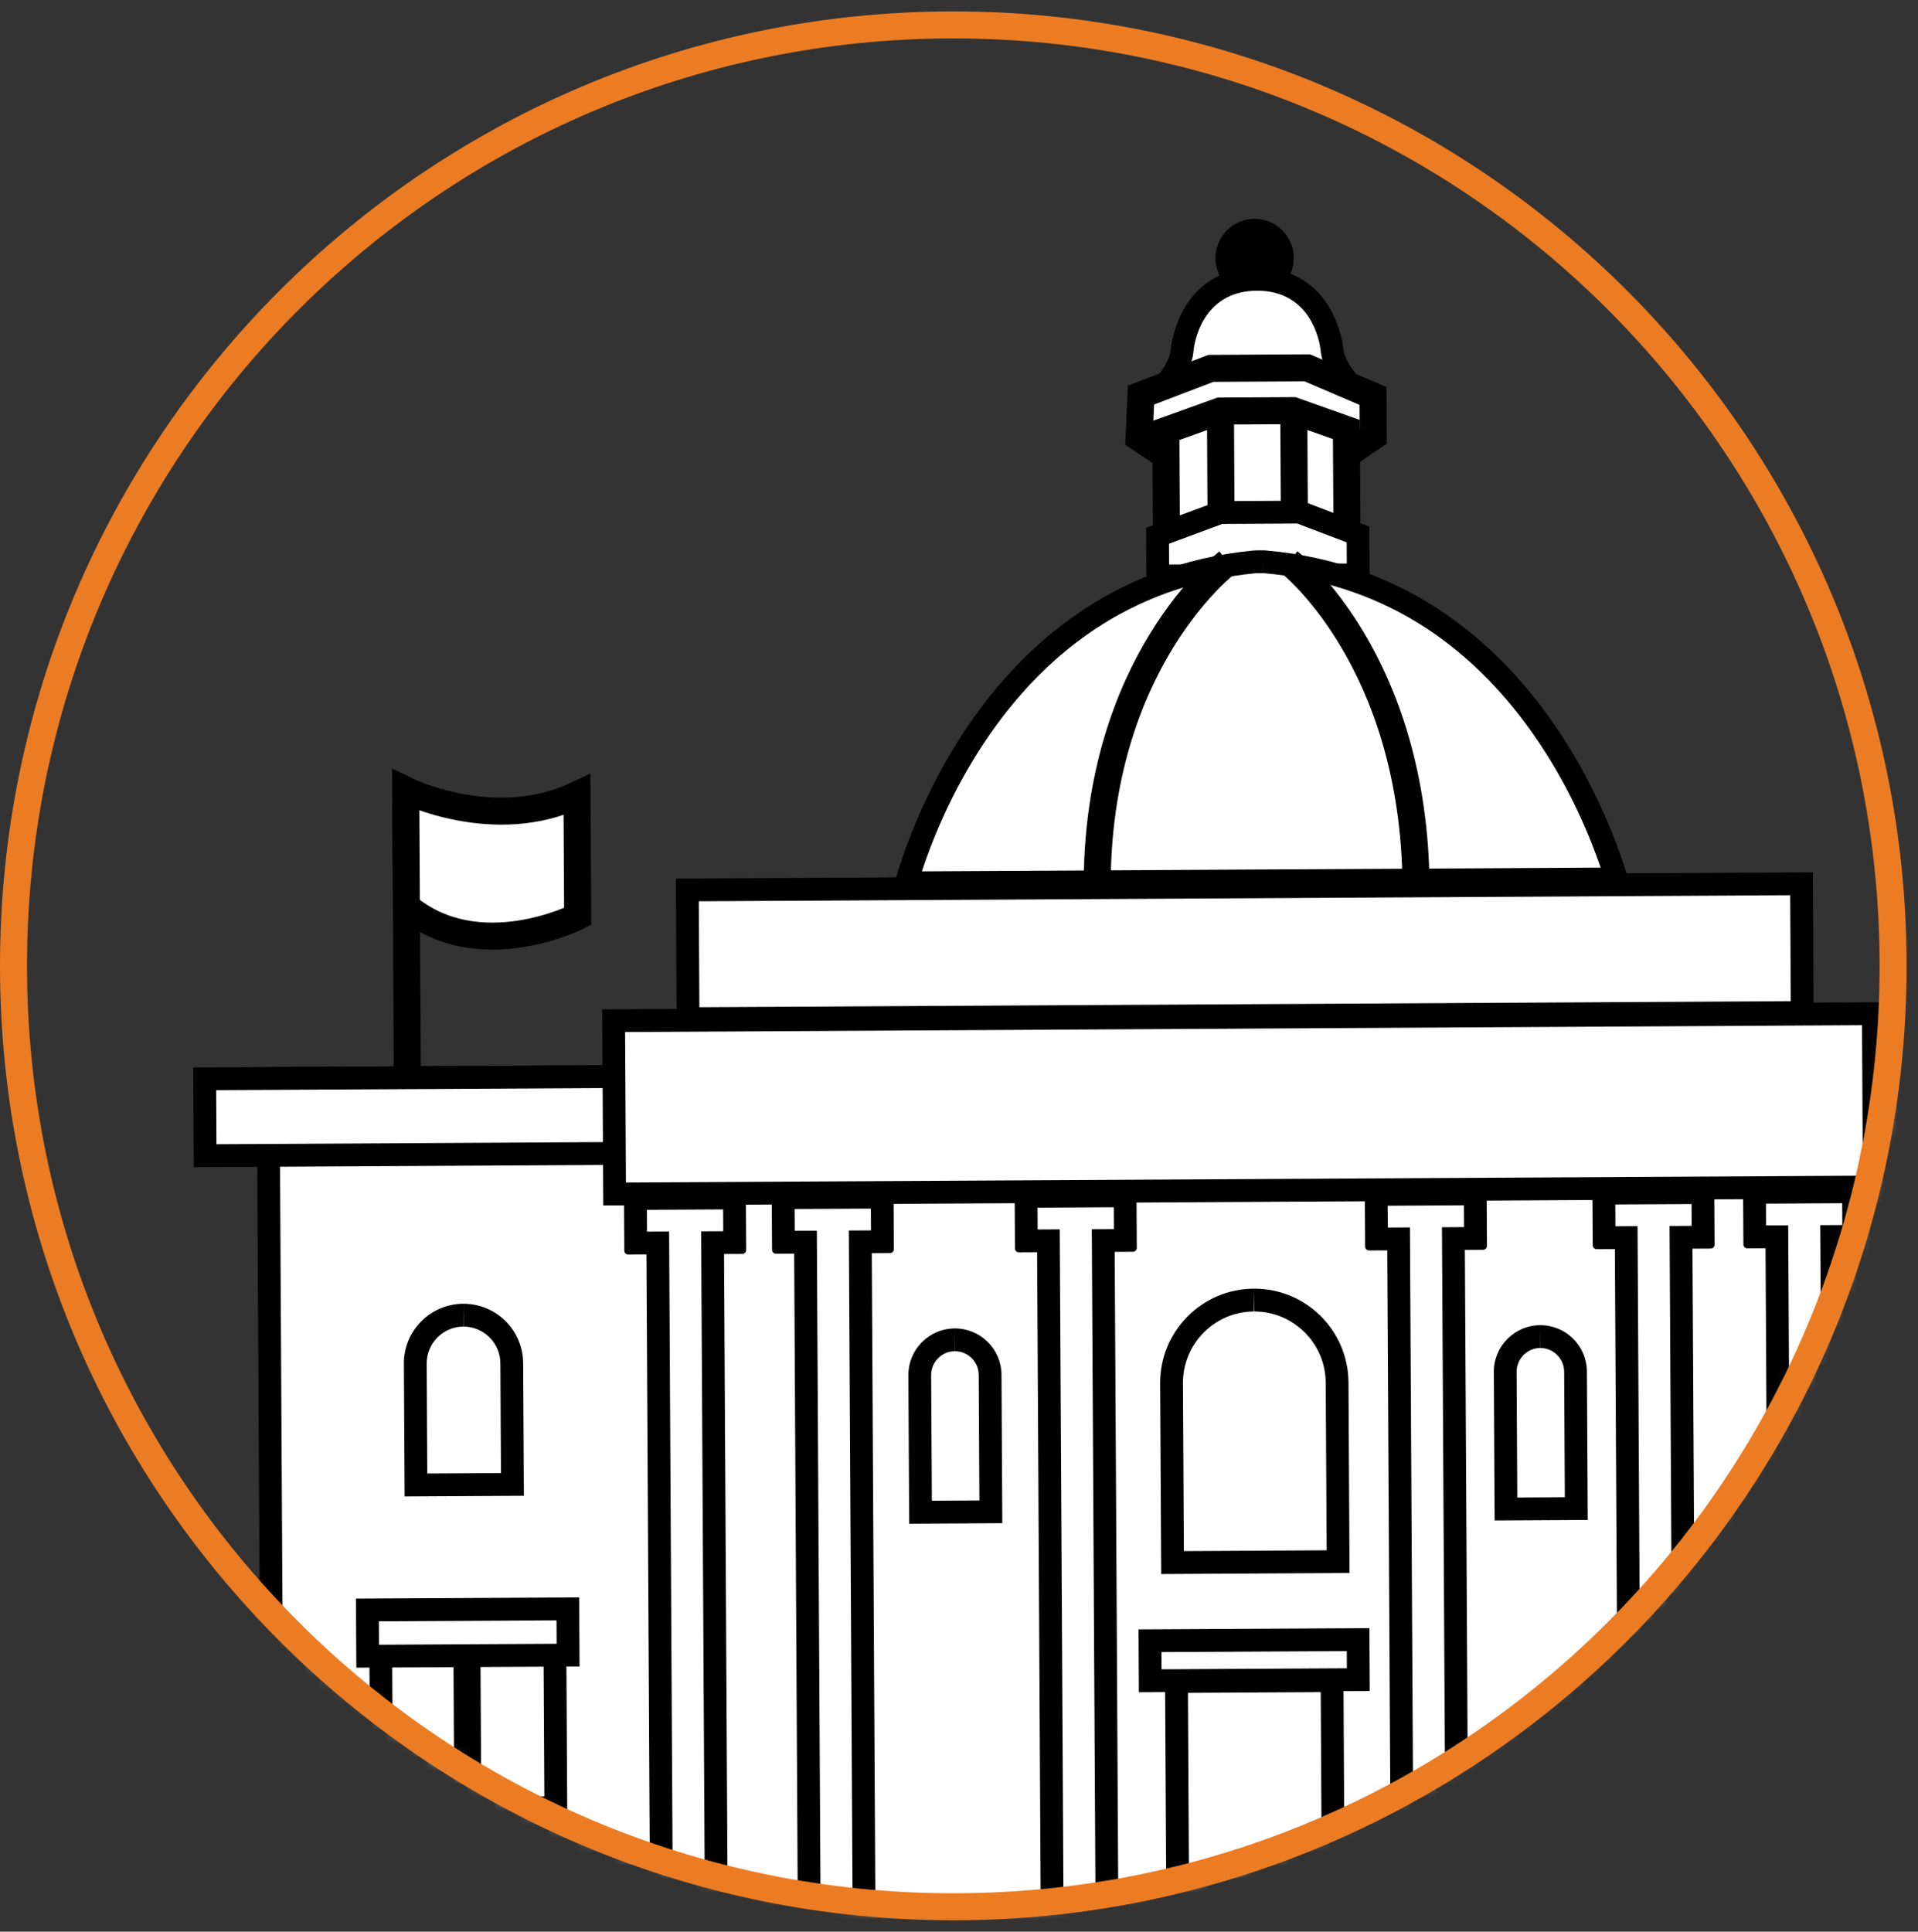<?xml version="1.0" encoding="UTF-8"?>
<svg width="142px" height="143px" viewBox="0 0 142 143" version="1.1" xmlns="http://www.w3.org/2000/svg" xmlns:xlink="http://www.w3.org/1999/xlink">
    <rect x="0" y="0" width="142" height="143" fill="#333333" stroke="none"/>
    <!-- Generator: sketchtool 52.5 (67469) - http://www.bohemiancoding.com/sketch -->
    <title>D0FCA821-6AAA-4434-9B95-7B4DCE552DA2</title>
    <desc>Created with sketchtool.</desc>
    <defs>
        <path d="M69.194,0.25 C30.767,0.463 -0.211,31.82 0.001,70.29 C0.213,108.759 31.535,139.772 69.963,139.56 C108.389,139.347 139.368,107.99 139.156,69.52 C138.944,31.18 107.837,0.246 69.587,0.249 C69.458,0.249 69.323,0.25 69.194,0.25 Z" id="path-1"></path>
        <path d="M69.194,0.25 C30.767,0.463 -0.211,31.82 0.001,70.29 C0.213,108.759 31.535,139.772 69.963,139.56 C108.389,139.347 139.368,107.99 139.156,69.52 C138.944,31.18 107.837,0.246 69.587,0.249 C69.458,0.249 69.323,0.25 69.194,0.25" id="path-3"></path>
        <path d="M69.194,0.25 C30.767,0.463 -0.211,31.82 0.001,70.29 C0.213,108.759 31.535,139.772 69.963,139.56 C108.389,139.347 139.368,107.99 139.156,69.52 C138.944,31.18 107.837,0.246 69.587,0.249 C69.458,0.249 69.323,0.25 69.194,0.25 Z" id="path-5"></path>
        <path d="M69.194,0.25 C30.767,0.463 -0.211,31.82 0.001,70.29 C0.213,108.759 31.535,139.772 69.963,139.56 C108.389,139.347 139.368,107.99 139.156,69.52 C138.944,31.18 107.837,0.246 69.587,0.249 C69.458,0.249 69.323,0.25 69.194,0.25 Z" id="path-7"></path>
        <path d="M69.194,0.25 C30.767,0.463 -0.211,31.82 0.001,70.29 C0.213,108.759 31.535,139.772 69.963,139.56 C108.389,139.347 139.368,107.99 139.156,69.52 C138.944,31.18 107.837,0.246 69.587,0.249 C69.458,0.249 69.323,0.25 69.194,0.25 Z" id="path-9"></path>
        <path d="M69.194,0.25 C30.767,0.463 -0.211,31.82 0.001,70.29 C0.213,108.759 31.535,139.772 69.963,139.56 C108.389,139.347 139.368,107.99 139.156,69.52 C138.944,31.18 107.837,0.246 69.587,0.249 C69.458,0.249 69.323,0.25 69.194,0.25 Z" id="path-11"></path>
        <path d="M69.194,0.25 C30.767,0.463 -0.211,31.82 0.001,70.29 C0.213,108.759 31.535,139.772 69.963,139.56 C108.389,139.347 139.368,107.99 139.156,69.52 C138.944,31.18 107.837,0.246 69.587,0.249 C69.458,0.249 69.323,0.25 69.194,0.25" id="path-13"></path>
        <path d="M69.194,0.25 C30.767,0.463 -0.211,31.82 0.001,70.29 C0.213,108.759 31.535,139.772 69.963,139.56 C108.389,139.347 139.368,107.99 139.156,69.52 C138.944,31.18 107.837,0.246 69.587,0.249 C69.458,0.249 69.323,0.25 69.194,0.25" id="path-15"></path>
        <path d="M69.194,0.25 C30.767,0.463 -0.211,31.82 0.001,70.29 C0.213,108.759 31.535,139.772 69.963,139.56 C108.389,139.347 139.368,107.99 139.156,69.52 C138.944,31.18 107.837,0.246 69.587,0.249 C69.458,0.249 69.323,0.25 69.194,0.25" id="path-17"></path>
        <path d="M69.194,0.25 C30.767,0.463 -0.211,31.82 0.001,70.29 C0.213,108.759 31.535,139.772 69.963,139.56 C108.389,139.347 139.368,107.99 139.156,69.52 C138.944,31.18 107.837,0.246 69.587,0.249 C69.458,0.249 69.323,0.25 69.194,0.25" id="path-19"></path>
        <path d="M69.194,0.25 C30.767,0.463 -0.211,31.82 0.001,70.29 C0.213,108.759 31.535,139.772 69.963,139.56 C108.389,139.347 139.368,107.99 139.156,69.52 C138.944,31.18 107.837,0.246 69.587,0.249 C69.458,0.249 69.323,0.25 69.194,0.25 Z" id="path-21"></path>
        <path d="M69.194,0.25 C30.767,0.463 -0.211,31.82 0.001,70.29 C0.213,108.759 31.535,139.772 69.963,139.56 C108.389,139.347 139.368,107.99 139.156,69.52 C138.944,31.18 107.837,0.246 69.587,0.249 C69.458,0.249 69.323,0.25 69.194,0.25 Z" id="path-23"></path>
        <path d="M69.194,0.25 C30.767,0.463 -0.211,31.82 0.001,70.29 C0.213,108.759 31.535,139.772 69.963,139.56 C108.389,139.347 139.368,107.99 139.156,69.52 C138.944,31.18 107.837,0.246 69.587,0.249 C69.458,0.249 69.323,0.25 69.194,0.25 Z" id="path-25"></path>
        <path d="M69.194,0.25 C30.767,0.463 -0.211,31.82 0.001,70.29 C0.213,108.759 31.535,139.772 69.963,139.56 C108.389,139.347 139.368,107.99 139.156,69.52 C138.944,31.18 107.837,0.246 69.587,0.249 C69.458,0.249 69.323,0.25 69.194,0.25 Z" id="path-27"></path>
        <path d="M69.194,0.25 C30.767,0.463 -0.211,31.82 0.001,70.29 C0.213,108.759 31.535,139.772 69.963,139.56 C108.389,139.347 139.368,107.99 139.156,69.52 C138.944,31.18 107.837,0.246 69.587,0.249 C69.458,0.249 69.323,0.25 69.194,0.25 Z" id="path-29"></path>
        <path d="M69.194,0.25 C30.767,0.463 -0.211,31.82 0.001,70.29 C0.213,108.759 31.535,139.772 69.963,139.56 C108.389,139.347 139.368,107.99 139.156,69.52 C138.944,31.18 107.837,0.246 69.587,0.249 C69.458,0.249 69.323,0.25 69.194,0.25 Z" id="path-31"></path>
        <path d="M69.194,0.25 C30.767,0.463 -0.211,31.82 0.001,70.29 C0.213,108.759 31.535,139.772 69.963,139.56 C108.389,139.347 139.368,107.99 139.156,69.52 C138.944,31.18 107.837,0.246 69.587,0.249 C69.458,0.249 69.323,0.25 69.194,0.25 Z" id="path-33"></path>
        <path d="M69.194,0.25 C30.767,0.463 -0.211,31.82 0.001,70.29 C0.213,108.759 31.535,139.772 69.963,139.56 C108.389,139.347 139.368,107.99 139.156,69.52 C138.944,31.18 107.837,0.246 69.587,0.249 C69.458,0.249 69.323,0.25 69.194,0.25" id="path-35"></path>
        <path d="M69.194,0.25 C30.767,0.463 -0.211,31.82 0.001,70.29 C0.213,108.759 31.535,139.772 69.963,139.56 C108.389,139.347 139.368,107.99 139.156,69.52 C138.944,31.18 107.837,0.246 69.587,0.249 C69.458,0.249 69.323,0.25 69.194,0.25 Z" id="path-37"></path>
        <path d="M69.194,0.25 C30.767,0.463 -0.211,31.82 0.001,70.29 C0.213,108.759 31.535,139.772 69.963,139.56 C108.389,139.347 139.368,107.99 139.156,69.52 C138.944,31.18 107.837,0.246 69.587,0.249 C69.458,0.249 69.323,0.25 69.194,0.25" id="path-39"></path>
        <path d="M69.194,0.25 C30.767,0.463 -0.211,31.82 0.001,70.29 C0.213,108.759 31.535,139.772 69.963,139.56 C108.389,139.347 139.368,107.99 139.156,69.52 C138.944,31.18 107.837,0.246 69.587,0.249 C69.458,0.249 69.323,0.25 69.194,0.25 Z" id="path-41"></path>
        <path d="M69.194,0.25 C30.767,0.463 -0.211,31.82 0.001,70.29 C0.213,108.759 31.535,139.772 69.963,139.56 C108.389,139.347 139.368,107.99 139.156,69.52 C138.944,31.18 107.837,0.246 69.587,0.249 C69.458,0.249 69.323,0.25 69.194,0.25" id="path-43"></path>
        <path d="M69.194,0.25 C30.767,0.463 -0.211,31.82 0.001,70.29 C0.213,108.759 31.535,139.772 69.963,139.56 C108.389,139.347 139.368,107.99 139.156,69.52 C138.944,31.18 107.837,0.246 69.587,0.249 C69.458,0.249 69.323,0.25 69.194,0.25 Z" id="path-45"></path>
        <path d="M69.194,0.25 C30.767,0.463 -0.211,31.82 0.001,70.29 C0.213,108.759 31.535,139.772 69.963,139.56 C108.389,139.347 139.368,107.99 139.156,69.52 C138.944,31.18 107.837,0.246 69.587,0.249 C69.458,0.249 69.323,0.25 69.194,0.25" id="path-47"></path>
        <path d="M69.194,0.25 C30.767,0.463 -0.211,31.82 0.001,70.29 C0.213,108.759 31.535,139.772 69.963,139.56 C108.389,139.347 139.368,107.99 139.156,69.52 C138.944,31.18 107.837,0.246 69.587,0.249 C69.458,0.249 69.323,0.25 69.194,0.25 Z" id="path-49"></path>
        <path d="M69.194,0.25 C30.767,0.463 -0.211,31.82 0.001,70.29 C0.213,108.759 31.535,139.772 69.963,139.56 C108.389,139.347 139.368,107.99 139.156,69.52 C138.944,31.18 107.837,0.246 69.587,0.249 C69.458,0.249 69.323,0.25 69.194,0.25" id="path-51"></path>
        <path d="M69.194,0.25 C30.767,0.463 -0.211,31.82 0.001,70.29 C0.213,108.759 31.535,139.772 69.963,139.56 C108.389,139.347 139.368,107.99 139.156,69.52 C138.944,31.18 107.837,0.246 69.587,0.249 C69.458,0.249 69.323,0.25 69.194,0.25 Z" id="path-53"></path>
        <path d="M69.194,0.25 C30.767,0.463 -0.211,31.82 0.001,70.29 C0.213,108.759 31.535,139.772 69.963,139.56 C108.389,139.347 139.368,107.99 139.156,69.52 C138.944,31.18 107.837,0.246 69.587,0.249 C69.458,0.249 69.323,0.25 69.194,0.25 Z" id="path-55"></path>
        <path d="M69.194,0.25 C30.767,0.463 -0.211,31.82 0.001,70.29 C0.213,108.759 31.535,139.772 69.963,139.56 C108.389,139.347 139.368,107.99 139.156,69.52 C138.944,31.18 107.837,0.246 69.587,0.249 C69.458,0.249 69.323,0.25 69.194,0.25 Z" id="path-57"></path>
        <path d="M69.194,0.25 C30.767,0.463 -0.211,31.82 0.001,70.29 C0.213,108.759 31.535,139.772 69.963,139.56 C108.389,139.347 139.368,107.99 139.156,69.52 C138.944,31.18 107.837,0.246 69.587,0.249 C69.458,0.249 69.323,0.25 69.194,0.25" id="path-59"></path>
        <path d="M69.194,0.25 C30.767,0.463 -0.211,31.82 0.001,70.29 C0.213,108.759 31.535,139.772 69.963,139.56 C108.389,139.347 139.368,107.99 139.156,69.52 C138.944,31.18 107.837,0.246 69.587,0.249 C69.458,0.249 69.323,0.25 69.194,0.25" id="path-61"></path>
        <path d="M69.194,0.25 C30.767,0.463 -0.211,31.82 0.001,70.29 C0.213,108.759 31.535,139.772 69.963,139.56 C108.389,139.347 139.368,107.99 139.156,69.52 C138.944,31.18 107.837,0.246 69.587,0.249 C69.458,0.249 69.323,0.25 69.194,0.25" id="path-63"></path>
        <path d="M69.194,0.25 C30.767,0.463 -0.211,31.82 0.001,70.29 C0.213,108.759 31.535,139.772 69.963,139.56 C108.389,139.347 139.368,107.99 139.156,69.52 C138.944,31.18 107.837,0.246 69.587,0.249 C69.458,0.249 69.323,0.25 69.194,0.25 Z" id="path-65"></path>
        <path d="M69.194,0.25 C30.767,0.463 -0.211,31.82 0.001,70.29 C0.213,108.759 31.535,139.772 69.963,139.56 C108.389,139.347 139.368,107.99 139.156,69.52 C138.944,31.18 107.837,0.246 69.587,0.249 C69.458,0.249 69.323,0.25 69.194,0.25" id="path-67"></path>
        <path d="M69.194,0.25 C30.767,0.463 -0.211,31.82 0.001,70.29 C0.213,108.759 31.535,139.772 69.963,139.56 C108.389,139.347 139.368,107.99 139.156,69.52 C138.944,31.18 107.837,0.246 69.587,0.249 C69.458,0.249 69.323,0.25 69.194,0.25 Z" id="path-69"></path>
        <path d="M69.194,0.25 C30.767,0.463 -0.211,31.82 0.001,70.29 C0.213,108.759 31.535,139.772 69.963,139.56 C108.389,139.347 139.368,107.99 139.156,69.52 C138.944,31.18 107.837,0.246 69.587,0.249 C69.458,0.249 69.323,0.25 69.194,0.25" id="path-71"></path>
        <path d="M69.194,0.25 C30.767,0.463 -0.211,31.82 0.001,70.29 C0.213,108.759 31.535,139.772 69.963,139.56 C108.389,139.347 139.368,107.99 139.156,69.52 C138.944,31.18 107.837,0.246 69.587,0.249 C69.458,0.249 69.323,0.25 69.194,0.25 Z" id="path-73"></path>
        <path d="M69.194,0.25 C30.767,0.463 -0.211,31.82 0.001,70.29 C0.213,108.759 31.535,139.772 69.963,139.56 C108.389,139.347 139.368,107.99 139.156,69.52 C138.944,31.18 107.837,0.246 69.587,0.249 C69.458,0.249 69.323,0.25 69.194,0.25" id="path-75"></path>
        <path d="M69.194,0.25 C30.767,0.463 -0.211,31.82 0.001,70.29 C0.213,108.759 31.535,139.772 69.963,139.56 C108.389,139.347 139.368,107.99 139.156,69.52 C138.944,31.18 107.837,0.246 69.587,0.249 C69.458,0.249 69.323,0.25 69.194,0.25 Z" id="path-77"></path>
        <path d="M69.194,0.25 C30.767,0.463 -0.211,31.82 0.001,70.29 C0.213,108.759 31.535,139.772 69.963,139.56 C108.389,139.347 139.368,107.99 139.156,69.52 C138.944,31.18 107.837,0.246 69.587,0.249 C69.458,0.249 69.323,0.25 69.194,0.25 Z" id="path-79"></path>
        <path d="M69.194,0.25 C30.767,0.463 -0.211,31.82 0.001,70.29 C0.213,108.759 31.535,139.772 69.963,139.56 C108.389,139.347 139.368,107.99 139.156,69.52 C138.944,31.18 107.837,0.246 69.587,0.249 C69.458,0.249 69.323,0.25 69.194,0.25 Z" id="path-81"></path>
        <path d="M69.194,0.25 C30.767,0.463 -0.211,31.82 0.001,70.29 C0.213,108.759 31.535,139.772 69.963,139.56 C108.389,139.347 139.368,107.99 139.156,69.52 C138.944,31.18 107.837,0.246 69.587,0.249 C69.458,0.249 69.323,0.25 69.194,0.25 Z" id="path-83"></path>
        <path d="M69.194,0.25 C30.767,0.463 -0.211,31.82 0.001,70.29 C0.213,108.759 31.535,139.772 69.963,139.56 C108.389,139.347 139.368,107.99 139.156,69.52 C138.944,31.18 107.837,0.246 69.587,0.249 C69.458,0.249 69.323,0.25 69.194,0.25 Z" id="path-85"></path>
        <path d="M69.194,0.25 C30.767,0.463 -0.211,31.82 0.001,70.29 C0.213,108.759 31.535,139.772 69.963,139.56 C108.389,139.347 139.368,107.99 139.156,69.52 C138.944,31.18 107.837,0.246 69.587,0.249 C69.458,0.249 69.323,0.25 69.194,0.25" id="path-87"></path>
        <path d="M69.194,0.25 C30.767,0.463 -0.211,31.82 0.001,70.29 C0.213,108.759 31.535,139.772 69.963,139.56 C108.389,139.347 139.368,107.99 139.156,69.52 C138.944,31.18 107.837,0.246 69.587,0.249 C69.458,0.249 69.323,0.25 69.194,0.25 Z" id="path-89"></path>
        <path d="M69.194,0.25 C30.767,0.463 -0.211,31.82 0.001,70.29 C0.213,108.759 31.535,139.772 69.963,139.56 C108.389,139.347 139.368,107.99 139.156,69.52 C138.944,31.18 107.837,0.246 69.587,0.249 C69.458,0.249 69.323,0.25 69.194,0.25 Z" id="path-91"></path>
        <path d="M69.194,0.25 C30.767,0.463 -0.211,31.82 0.001,70.29 C0.213,108.759 31.535,139.772 69.963,139.56 C108.389,139.347 139.368,107.99 139.156,69.52 C138.944,31.18 107.837,0.246 69.587,0.249 C69.458,0.249 69.323,0.25 69.194,0.25 Z" id="path-93"></path>
        <path d="M69.194,0.25 C30.767,0.463 -0.211,31.82 0.001,70.29 C0.213,108.759 31.535,139.772 69.963,139.56 C108.389,139.347 139.368,107.99 139.156,69.52 C138.944,31.18 107.837,0.246 69.587,0.249 C69.458,0.249 69.323,0.25 69.194,0.25 Z" id="path-95"></path>
        <path d="M69.194,0.25 C30.767,0.463 -0.211,31.82 0.001,70.29 C0.213,108.759 31.535,139.772 69.963,139.56 C108.389,139.347 139.368,107.99 139.156,69.52 C138.944,31.18 107.837,0.246 69.587,0.249 C69.458,0.249 69.323,0.25 69.194,0.25" id="path-97"></path>
        <path d="M69.194,0.25 C30.767,0.463 -0.211,31.82 0.001,70.29 C0.213,108.759 31.535,139.772 69.963,139.56 C108.389,139.347 139.368,107.99 139.156,69.52 C138.944,31.18 107.837,0.246 69.587,0.249 C69.458,0.249 69.323,0.25 69.194,0.25 Z" id="path-99"></path>
        <path d="M69.194,0.25 C30.767,0.463 -0.211,31.82 0.001,70.29 C0.213,108.759 31.535,139.772 69.963,139.56 C108.389,139.347 139.368,107.99 139.156,69.52 C138.944,31.18 107.837,0.246 69.587,0.249 C69.458,0.249 69.323,0.25 69.194,0.25" id="path-101"></path>
        <path d="M69.194,0.25 C30.767,0.463 -0.211,31.82 0.001,70.29 C0.213,108.759 31.535,139.772 69.963,139.56 C108.389,139.347 139.368,107.99 139.156,69.52 C138.944,31.18 107.837,0.246 69.587,0.249 C69.458,0.249 69.323,0.25 69.194,0.25 Z" id="path-103"></path>
        <path d="M69.194,0.25 C30.767,0.463 -0.211,31.82 0.001,70.29 C0.213,108.759 31.535,139.772 69.963,139.56 C108.389,139.347 139.368,107.99 139.156,69.52 C138.944,31.18 107.837,0.246 69.587,0.249 C69.458,0.249 69.323,0.25 69.194,0.25 Z" id="path-105"></path>
        <path d="M69.194,0.25 C30.767,0.463 -0.211,31.82 0.001,70.29 C0.213,108.759 31.535,139.772 69.963,139.56 C108.389,139.347 139.368,107.99 139.156,69.52 C138.944,31.18 107.837,0.246 69.587,0.249 C69.458,0.249 69.323,0.25 69.194,0.25 Z" id="path-107"></path>
        <path d="M69.194,0.25 C30.767,0.463 -0.211,31.82 0.001,70.29 C0.213,108.759 31.535,139.772 69.963,139.56 C108.389,139.347 139.368,107.99 139.156,69.52 C138.944,31.18 107.837,0.246 69.587,0.249 C69.458,0.249 69.323,0.25 69.194,0.25 Z" id="path-109"></path>
        <path d="M69.194,0.25 C30.767,0.463 -0.211,31.82 0.001,70.29 C0.213,108.759 31.535,139.772 69.963,139.56 C108.389,139.347 139.368,107.99 139.156,69.52 C138.944,31.18 107.837,0.246 69.587,0.249 C69.458,0.249 69.323,0.25 69.194,0.25 Z" id="path-111"></path>
        <path d="M69.194,0.25 C30.767,0.463 -0.211,31.82 0.001,70.29 C0.213,108.759 31.535,139.772 69.963,139.56 C108.389,139.347 139.368,107.99 139.156,69.52 C138.944,31.18 107.837,0.246 69.587,0.249 C69.458,0.249 69.323,0.25 69.194,0.25 Z" id="path-113"></path>
        <path d="M69.194,0.25 C30.767,0.463 -0.211,31.82 0.001,70.29 C0.213,108.759 31.535,139.772 69.963,139.56 C108.389,139.347 139.368,107.99 139.156,69.52 C138.944,31.18 107.837,0.246 69.587,0.249 C69.458,0.249 69.323,0.25 69.194,0.25 Z" id="path-115"></path>
        <path d="M69.194,0.25 C30.767,0.463 -0.211,31.82 0.001,70.29 C0.213,108.759 31.535,139.772 69.963,139.56 C108.389,139.347 139.368,107.99 139.156,69.52 C138.944,31.18 107.837,0.246 69.587,0.249 C69.458,0.249 69.323,0.25 69.194,0.25 Z" id="path-117"></path>
        <path d="M69.194,0.25 C30.767,0.463 -0.211,31.82 0.001,70.29 C0.213,108.759 31.535,139.772 69.963,139.56 C108.389,139.347 139.368,107.99 139.156,69.52 C138.944,31.18 107.837,0.246 69.587,0.249 C69.458,0.249 69.323,0.25 69.194,0.25" id="path-119"></path>
        <path d="M69.194,0.25 C30.767,0.463 -0.211,31.82 0.001,70.29 C0.213,108.759 31.535,139.772 69.963,139.56 C108.389,139.347 139.368,107.99 139.156,69.52 C138.944,31.18 107.837,0.246 69.587,0.249 C69.458,0.249 69.323,0.25 69.194,0.25 Z" id="path-121"></path>
        <path d="M69.194,0.25 C30.767,0.463 -0.211,31.82 0.001,70.29 C0.213,108.759 31.535,139.772 69.963,139.56 C108.389,139.347 139.368,107.99 139.156,69.52 C138.944,31.18 107.837,0.246 69.587,0.249 C69.458,0.249 69.323,0.25 69.194,0.25 Z" id="path-123"></path>
    </defs>
    <g id="Page-1" stroke="none" stroke-width="1" fill="none" fill-rule="evenodd">
        <g id="Careers_page" transform="translate(-743, -3099)">
            <g id="Group-198" transform="translate(744, 3100)">
                <g id="Group-195" transform="translate(0, 0.595)">
                    <g id="Group-3">
                        <mask id="mask-2" fill="white">
                            <use xlink:href="#path-1"></use>
                        </mask>
                        <g id="Clip-2"></g>
                        <path d="M91.886,19.563 C90.76,19.563 89.839,18.645 89.832,17.517 C89.829,16.968 90.04,16.45 90.427,16.06 C90.812,15.669 91.326,15.452 91.876,15.449 C93.014,15.449 93.935,16.367 93.942,17.495 C93.944,18.044 93.733,18.562 93.347,18.952 C92.962,19.343 92.447,19.56 91.898,19.563 L91.886,19.563 Z" id="Fill-1" fill="#FFFFFF" mask="url(#mask-2)"></path>
                    </g>
                    <g id="Group-6">
                        <mask id="mask-4" fill="white">
                            <use xlink:href="#path-3"></use>
                        </mask>
                        <g id="Clip-5"></g>
                        <path d="M91.887,14.605 L91.87,14.605 C90.271,14.613 88.98,15.92 88.989,17.522 C88.998,19.12 90.293,20.407 91.886,20.407 L91.903,20.407 C93.503,20.398 94.794,19.092 94.785,17.49 C94.776,15.893 93.48,14.605 91.887,14.605" id="Fill-4" fill="#000000" mask="url(#mask-4)"></path>
                    </g>
                    <g id="Group-9">
                        <mask id="mask-6" fill="white">
                            <use xlink:href="#path-5"></use>
                        </mask>
                        <g id="Clip-8"></g>
                        <polygon id="Fill-7" fill="#FFFFFF" mask="url(#mask-6)" points="21.351 82.089 158.442 81.331 158.797 145.728 21.706 146.486"></polygon>
                    </g>
                    <g id="Group-12">
                        <mask id="mask-8" fill="white">
                            <use xlink:href="#path-7"></use>
                        </mask>
                        <g id="Clip-11"></g>
                        <path d="M159.281,80.481 L20.503,81.249 L20.868,147.336 L159.645,146.567 L159.281,80.481 Z M157.603,82.179 L157.949,144.889 L22.545,145.637 L22.199,82.928 L157.603,82.179 Z" id="Fill-10" fill="#000000" mask="url(#mask-8)"></path>
                    </g>
                    <g id="Group-15">
                        <mask id="mask-10" fill="white">
                            <use xlink:href="#path-9"></use>
                        </mask>
                        <g id="Clip-14"></g>
                        <path d="M85.245,26.918 C85.883,26.148 86.486,25.178 86.528,24.229 C86.545,24.06 87.077,19.131 92.021,19.08 L92.059,19.08 C96.999,19.08 97.584,23.998 97.607,24.209 C97.658,25.135 98.267,26.086 98.912,26.843 L85.245,26.918 Z" id="Fill-13" fill="#FFFFFF" mask="url(#mask-10)"></path>
                    </g>
                    <g id="Group-18">
                        <mask id="mask-12" fill="white">
                            <use xlink:href="#path-11"></use>
                        </mask>
                        <g id="Clip-17"></g>
                        <path d="M92.053,18.235 L92.033,18.235 L92.012,18.235 L92.012,18.236 C86.218,18.295 85.685,24.191 85.685,24.191 C85.614,25.814 83.194,27.774 83.194,27.774 L100.977,27.676 C100.977,27.676 98.536,25.742 98.446,24.121 C98.446,24.121 97.848,18.235 92.06,18.235 L92.053,18.235 Z M92.056,19.924 L92.06,19.924 C96.094,19.924 96.702,23.745 96.765,24.271 C96.809,24.871 97.019,25.459 97.314,26.007 L86.837,26.065 C87.127,25.512 87.331,24.92 87.368,24.319 C87.408,23.93 87.928,19.967 92.033,19.924 L92.056,19.924 Z" id="Fill-16" fill="#000000" mask="url(#mask-12)"></path>
                    </g>
                    <g id="Group-22">
                        <mask id="mask-14" fill="white">
                            <use xlink:href="#path-13"></use>
                        </mask>
                        <g id="Clip-20"></g>
                        <polyline id="Fill-19" fill="#FFFFFF" mask="url(#mask-14)" points="85.324 32.142 83.332 30.814 83.477 27.651 88.65 25.675 95.78 25.635 100.653 27.718 100.669 30.718 98.692 32.067"></polyline>
                        <polyline id="Stroke-21" stroke="#000000" stroke-width="2" mask="url(#mask-14)" points="85.324 32.142 83.332 30.814 83.477 27.651 88.65 25.675 95.78 25.635 100.653 27.718 100.669 30.718 98.692 32.067"></polyline>
                    </g>
                    <g id="Group-26">
                        <mask id="mask-16" fill="white">
                            <use xlink:href="#path-15"></use>
                        </mask>
                        <g id="Clip-24"></g>
                        <polyline id="Fill-23" fill="#FFFFFF" mask="url(#mask-16)" points="85.354 37.579 85.314 30.277 89.316 28.834 94.745 28.805 98.681 30.202 98.722 37.505"></polyline>
                        <polyline id="Stroke-25" stroke="#000000" stroke-width="2" mask="url(#mask-16)" points="85.354 37.579 85.314 30.277 89.316 28.834 94.745 28.805 98.681 30.202 98.722 37.505"></polyline>
                    </g>
                    <g id="Group-30">
                        <mask id="mask-18" fill="white">
                            <use xlink:href="#path-17"></use>
                        </mask>
                        <g id="Clip-28"></g>
                        <path d="M89.356,28.632 L89.405,37.556" id="Fill-27" fill="#FFFFFF" mask="url(#mask-18)"></path>
                        <path d="M89.356,28.632 L89.405,37.556" id="Stroke-29" stroke="#000000" stroke-width="2" mask="url(#mask-18)"></path>
                    </g>
                    <g id="Group-34">
                        <mask id="mask-20" fill="white">
                            <use xlink:href="#path-19"></use>
                        </mask>
                        <g id="Clip-32"></g>
                        <path d="M94.784,28.602 L94.834,37.527" id="Fill-31" fill="#FFFFFF" mask="url(#mask-20)"></path>
                        <path d="M94.784,28.602 L94.834,37.527" id="Stroke-33" stroke="#000000" stroke-width="2" mask="url(#mask-20)"></path>
                    </g>
                    <g id="Group-37">
                        <mask id="mask-22" fill="white">
                            <use xlink:href="#path-21"></use>
                        </mask>
                        <g id="Clip-36"></g>
                        <polygon id="Fill-35" fill="#FFFFFF" mask="url(#mask-22)" points="84.701 38.068 89.344 36.349 95.195 36.316 99.542 37.973 99.558 40.961 84.718 41.043"></polygon>
                    </g>
                    <g id="Group-40">
                        <mask id="mask-24" fill="white">
                            <use xlink:href="#path-23"></use>
                        </mask>
                        <g id="Clip-39"></g>
                        <path d="M95.348,35.471 L89.191,35.505 L83.855,37.481 L83.879,41.892 L100.406,41.801 L100.382,37.389 L95.348,35.471 Z M95.043,37.161 L98.702,38.556 L98.71,40.121 L85.557,40.194 L85.548,38.655 L89.498,37.192 L95.043,37.161 Z" id="Fill-38" fill="#000000" mask="url(#mask-24)"></path>
                    </g>
                    <g id="Group-43">
                        <mask id="mask-26" fill="white">
                            <use xlink:href="#path-25"></use>
                        </mask>
                        <g id="Clip-42"></g>
                        <polygon id="Fill-41" fill="#FFFFFF" mask="url(#mask-26)" points="132.923 77.613 160.969 77.457 161.309 139.193 133.263 139.348"></polygon>
                    </g>
                    <g id="Group-46">
                        <mask id="mask-28" fill="white">
                            <use xlink:href="#path-27"></use>
                        </mask>
                        <g id="Clip-45"></g>
                        <path d="M161.807,76.608 L132.074,76.773 L132.424,140.197 L162.157,140.032 L161.807,76.608 Z M160.13,78.306 L160.461,138.353 L134.102,138.499 L133.77,78.452 L160.13,78.306 Z" id="Fill-44" fill="#000000" mask="url(#mask-28)"></path>
                    </g>
                    <g id="Group-49">
                        <mask id="mask-30" fill="white">
                            <use xlink:href="#path-29"></use>
                        </mask>
                        <g id="Clip-48"></g>
                        <polygon id="Fill-47" fill="#FFFFFF" mask="url(#mask-30)" points="132.923 77.613 165.668 77.431 165.698 83.123 132.954 83.304"></polygon>
                    </g>
                    <g id="Group-52">
                        <mask id="mask-32" fill="white">
                            <use xlink:href="#path-31"></use>
                        </mask>
                        <g id="Clip-51"></g>
                        <path d="M166.506,76.582 L132.075,76.773 L132.116,84.153 L166.547,83.963 L166.506,76.582 Z M164.829,78.28 L164.851,82.283 L133.793,82.455 L133.771,78.452 L164.829,78.28 Z" id="Fill-50" fill="#000000" mask="url(#mask-32)"></path>
                    </g>
                    <g id="Group-55">
                        <mask id="mask-34" fill="white">
                            <use xlink:href="#path-33"></use>
                        </mask>
                        <g id="Clip-54"></g>
                        <polygon id="Fill-53" fill="#FFFFFF" mask="url(#mask-34)" points="58.636 90.361 56.999 90.37 56.98 87.066 64.313 87.025 64.331 90.329 62.694 90.338 62.964 139.428 58.907 139.451"></polygon>
                    </g>
                    <g id="Group-58">
                        <mask id="mask-36" fill="white">
                            <use xlink:href="#path-35"></use>
                        </mask>
                        <g id="Clip-57"></g>
                        <path d="M64.861,86.178 L64.86,86.178 L63.514,86.185 L57.77,86.217 L56.424,86.225 C56.263,86.226 56.133,86.357 56.133,86.518 L56.159,90.927 C56.16,91.087 56.289,91.217 56.45,91.217 L56.451,91.217 L57.797,91.21 L58.068,140.3 L63.813,140.267 L63.542,91.178 L64.888,91.171 C65.049,91.169 65.179,91.038 65.178,90.877 L65.153,86.468 C65.152,86.307 65.022,86.178 64.861,86.178 M63.473,87.874 L63.483,89.49 L61.846,89.499 L61.855,91.188 L62.116,138.588 L59.746,138.601 L59.484,91.2 L59.475,89.512 L57.837,89.521 L57.829,87.905 L63.473,87.874" id="Fill-56" fill="#000000" mask="url(#mask-36)"></path>
                    </g>
                    <g id="Group-61">
                        <mask id="mask-38" fill="white">
                            <use xlink:href="#path-37"></use>
                        </mask>
                        <g id="Clip-60"></g>
                        <polygon id="Fill-59" fill="#FFFFFF" mask="url(#mask-38)" points="76.621 90.262 74.984 90.271 74.966 86.966 82.299 86.926 82.316 90.229 80.679 90.24 80.95 139.328 76.892 139.351"></polygon>
                    </g>
                    <g id="Group-64">
                        <mask id="mask-40" fill="white">
                            <use xlink:href="#path-39"></use>
                        </mask>
                        <g id="Clip-63"></g>
                        <path d="M82.847,86.078 L82.845,86.078 L81.499,86.086 L75.756,86.117 L74.409,86.125 C74.248,86.126 74.118,86.257 74.119,86.419 L74.144,90.828 C74.145,90.988 74.275,91.117 74.435,91.117 L74.436,91.117 L75.783,91.11 L76.053,140.2 L81.798,140.167 L81.528,91.078 L82.873,91.072 C83.035,91.071 83.164,90.938 83.163,90.778 L83.138,86.369 C83.138,86.207 83.007,86.078 82.847,86.078 M81.459,87.775 L81.469,89.39 L79.831,89.399 L79.841,91.088 L80.102,138.489 L77.732,138.502 L77.469,91.101 L77.46,89.412 L75.823,89.421 L75.814,87.806 L81.459,87.775" id="Fill-62" fill="#000000" mask="url(#mask-40)"></path>
                    </g>
                    <g id="Group-67">
                        <mask id="mask-42" fill="white">
                            <use xlink:href="#path-41"></use>
                        </mask>
                        <g id="Clip-66"></g>
                        <polygon id="Fill-65" fill="#FFFFFF" mask="url(#mask-42)" points="102.546 90.118 100.909 90.127 100.891 86.823 108.223 86.782 108.241 90.086 106.604 90.095 106.875 139.184 102.816 139.208"></polygon>
                    </g>
                    <g id="Group-70">
                        <mask id="mask-44" fill="white">
                            <use xlink:href="#path-43"></use>
                        </mask>
                        <g id="Clip-69"></g>
                        <path d="M108.772,85.935 L108.77,85.935 L107.424,85.942 L101.68,85.974 L100.334,85.981 C100.173,85.982 100.043,86.114 100.044,86.275 L100.068,90.684 C100.069,90.845 100.2,90.975 100.359,90.975 L100.361,90.975 L101.707,90.967 L101.978,140.056 L107.723,140.025 L107.452,90.935 L108.797,90.928 C108.959,90.927 109.088,90.796 109.087,90.634 L109.064,86.225 C109.062,86.065 108.931,85.935 108.772,85.935 M107.384,87.631 L107.393,89.246 L105.756,89.256 L105.765,90.944 L106.027,138.345 L103.656,138.358 L103.394,90.958 L103.385,89.269 L101.748,89.277 L101.738,87.662 L107.384,87.631" id="Fill-68" fill="#000000" mask="url(#mask-44)"></path>
                    </g>
                    <g id="Group-73">
                        <mask id="mask-46" fill="white">
                            <use xlink:href="#path-45"></use>
                        </mask>
                        <g id="Clip-72"></g>
                        <polygon id="Fill-71" fill="#FFFFFF" mask="url(#mask-46)" points="119.397 90.025 117.76 90.034 117.742 86.73 125.074 86.689 125.092 89.993 123.455 90.002 123.726 139.091 119.668 139.114"></polygon>
                    </g>
                    <g id="Group-76">
                        <mask id="mask-48" fill="white">
                            <use xlink:href="#path-47"></use>
                        </mask>
                        <g id="Clip-75"></g>
                        <path d="M125.623,85.842 L125.621,85.842 L124.275,85.849 L118.531,85.881 L117.185,85.888 C117.025,85.889 116.894,86.021 116.895,86.182 L116.919,90.591 C116.921,90.751 117.051,90.881 117.211,90.881 L117.212,90.881 L118.558,90.873 L118.83,139.963 L124.574,139.932 L124.303,90.842 L125.648,90.835 C125.81,90.834 125.939,90.702 125.939,90.541 L125.915,86.132 C125.914,85.971 125.782,85.842 125.623,85.842 M124.235,87.538 L124.244,89.153 L122.607,89.162 L122.616,90.851 L122.878,138.252 L120.507,138.265 L120.245,90.865 L120.236,89.176 L118.599,89.184 L118.589,87.569 L124.235,87.538" id="Fill-74" fill="#000000" mask="url(#mask-48)"></path>
                    </g>
                    <g id="Group-79">
                        <mask id="mask-50" fill="white">
                            <use xlink:href="#path-49"></use>
                        </mask>
                        <g id="Clip-78"></g>
                        <polygon id="Fill-77" fill="#FFFFFF" mask="url(#mask-50)" points="130.551 89.963 128.914 89.972 128.895 86.669 136.228 86.627 136.246 89.931 134.608 89.94 134.879 139.03 130.821 139.053"></polygon>
                    </g>
                    <g id="Group-82">
                        <mask id="mask-52" fill="white">
                            <use xlink:href="#path-51"></use>
                        </mask>
                        <g id="Clip-81"></g>
                        <path d="M136.776,85.78 L136.775,85.78 L135.429,85.788 L129.684,85.819 L128.338,85.827 C128.178,85.828 128.047,85.959 128.048,86.12 L128.074,90.53 C128.074,90.689 128.204,90.819 128.364,90.819 L128.366,90.819 L129.712,90.812 L129.983,139.901 L135.727,139.869 L135.457,90.78 L136.803,90.773 C136.964,90.772 137.093,90.64 137.093,90.479 L137.068,86.071 C137.067,85.909 136.936,85.78 136.776,85.78 M135.389,87.476 L135.397,89.092 L133.76,89.101 L133.771,90.79 L134.031,138.19 L131.66,138.204 L131.399,90.802 L131.39,89.114 L129.752,89.123 L129.743,87.508 L135.389,87.476" id="Fill-80" fill="#000000" mask="url(#mask-52)"></path>
                    </g>
                    <g id="Group-85">
                        <mask id="mask-54" fill="white">
                            <use xlink:href="#path-53"></use>
                        </mask>
                        <g id="Clip-84"></g>
                        <polygon id="Fill-83" fill="#FFFFFF" mask="url(#mask-54)" points="49.887 64.283 132.375 63.827 132.428 73.36 49.94 73.816"></polygon>
                    </g>
                    <g id="Group-88">
                        <mask id="mask-56" fill="white">
                            <use xlink:href="#path-55"></use>
                        </mask>
                        <g id="Clip-87"></g>
                        <path d="M133.213,62.978 L49.039,63.444 L49.101,74.665 L133.276,74.199 L133.213,62.978 Z M131.537,64.676 L131.58,72.52 L50.779,72.967 L50.735,65.124 L131.537,64.676 Z" id="Fill-86" fill="#000000" mask="url(#mask-56)"></path>
                    </g>
                    <g id="Group-91">
                        <mask id="mask-58" fill="white">
                            <use xlink:href="#path-57"></use>
                        </mask>
                        <g id="Clip-90"></g>
                        <path d="M66.109,63.76 C67.433,59.284 73.748,41.763 91.877,39.999 C91.916,39.995 91.959,39.994 92.002,39.993 C92.002,39.993 92.508,39.99 92.509,39.99 C92.555,39.99 92.593,39.992 92.631,39.994 C110.802,41.561 117.293,59.009 118.661,63.47 L66.109,63.76 Z" id="Fill-89" fill="#FFFFFF" mask="url(#mask-58)"></path>
                    </g>
                    <g id="Group-94">
                        <mask id="mask-60" fill="white">
                            <use xlink:href="#path-59"></use>
                        </mask>
                        <g id="Clip-93"></g>
                        <path d="M92.516,39.146 L92.501,39.146 L91.997,39.148 C91.93,39.148 91.862,39.152 91.795,39.158 C70.221,41.258 65.006,64.611 65.006,64.611 L92.036,64.461 L92.743,64.457 L119.772,64.308 C119.772,64.308 114.299,41.014 92.704,39.153 C92.641,39.148 92.578,39.146 92.516,39.146 M92.516,39.146 L92.516,40.834 L92.559,40.836 C100.946,41.559 107.782,45.746 112.877,53.282 C115.322,56.9 116.768,60.473 117.506,62.632 L92.733,62.769 L92.027,62.772 L67.254,62.91 C67.968,60.742 69.374,57.154 71.78,53.509 C76.79,45.918 83.579,41.655 91.961,40.839 C91.976,40.838 91.992,40.837 92.006,40.837 L92.513,40.834 L92.516,39.146" id="Fill-92" fill="#000000" mask="url(#mask-60)"></path>
                    </g>
                    <g id="Group-98">
                        <mask id="mask-62" fill="white">
                            <use xlink:href="#path-61"></use>
                        </mask>
                        <g id="Clip-96"></g>
                        <path d="M89.883,40.028 C89.883,40.028 80.142,47.34 80.231,64.197" id="Fill-95" fill="#FFFFFF" mask="url(#mask-62)"></path>
                        <path d="M89.883,40.028 C89.883,40.028 80.142,47.34 80.231,64.197" id="Stroke-97" stroke="#000000" stroke-width="2" mask="url(#mask-62)"></path>
                    </g>
                    <g id="Group-102">
                        <mask id="mask-64" fill="white">
                            <use xlink:href="#path-63"></use>
                        </mask>
                        <g id="Clip-100"></g>
                        <path d="M94.436,40.003 C94.436,40.003 103.74,47.21 103.837,64.066" id="Fill-99" fill="#FFFFFF" mask="url(#mask-64)"></path>
                        <path d="M94.436,40.003 C94.436,40.003 103.74,47.21 103.837,64.066" id="Stroke-101" stroke="#000000" stroke-width="2" mask="url(#mask-64)"></path>
                    </g>
                    <g id="Group-105">
                        <mask id="mask-66" fill="white">
                            <use xlink:href="#path-65"></use>
                        </mask>
                        <g id="Clip-104"></g>
                        <path d="M85.737,100.815 C85.727,99.177 86.356,97.632 87.508,96.467 C88.659,95.302 90.194,94.655 91.832,94.646 C95.225,94.646 97.974,97.383 97.992,100.747 L98.066,114.011 L85.809,114.079 L85.737,100.815 Z" id="Fill-103" fill="#FFFFFF" mask="url(#mask-66)"></path>
                    </g>
                    <g id="Group-108">
                        <mask id="mask-68" fill="white">
                            <use xlink:href="#path-67"></use>
                        </mask>
                        <g id="Clip-107"></g>
                        <path d="M91.866,93.802 L91.826,93.802 C87.976,93.823 84.872,96.966 84.893,100.82 L84.971,114.928 L98.914,114.851 L98.836,100.743 C98.814,96.902 95.698,93.802 91.866,93.802 M91.866,93.802 L91.866,95.491 C94.764,95.491 97.134,97.851 97.15,100.752 L97.219,113.171 L86.648,113.23 L86.58,100.811 C86.573,99.397 87.114,98.066 88.107,97.061 C89.1,96.056 90.424,95.498 91.836,95.491 L91.866,93.802" id="Fill-106" fill="#000000" mask="url(#mask-68)"></path>
                    </g>
                    <g id="Group-111">
                        <mask id="mask-70" fill="white">
                            <use xlink:href="#path-69"></use>
                        </mask>
                        <g id="Clip-110"></g>
                        <path d="M110.438,99.972 C110.43,98.535 111.591,97.358 113.027,97.351 C114.47,97.351 115.638,98.513 115.646,99.943 L115.701,110.084 L110.494,110.113 L110.438,99.972 Z" id="Fill-109" fill="#FFFFFF" mask="url(#mask-70)"></path>
                    </g>
                    <g id="Group-114">
                        <mask id="mask-72" fill="white">
                            <use xlink:href="#path-71"></use>
                        </mask>
                        <g id="Clip-113"></g>
                        <path d="M113.042,96.506 L113.023,96.506 C111.12,96.516 109.584,98.071 109.595,99.976 L109.655,110.962 L116.549,110.924 L116.489,99.938 C116.478,98.038 114.938,96.506 113.042,96.506 M113.042,96.506 L113.042,98.195 C114.008,98.195 114.797,98.981 114.803,99.947 L114.853,109.244 L111.333,109.264 L111.282,99.967 C111.279,99.497 111.459,99.052 111.791,98.718 C112.121,98.383 112.563,98.197 113.032,98.195 L113.042,96.506" id="Fill-112" fill="#000000" mask="url(#mask-72)"></path>
                    </g>
                    <g id="Group-117">
                        <mask id="mask-74" fill="white">
                            <use xlink:href="#path-73"></use>
                        </mask>
                        <g id="Clip-116"></g>
                        <path d="M67.095,100.211 C67.091,99.515 67.358,98.858 67.848,98.364 C68.337,97.869 68.988,97.594 69.684,97.59 C71.126,97.59 72.294,98.753 72.303,100.182 L72.358,110.324 L67.151,110.353 L67.095,100.211 Z" id="Fill-115" fill="#FFFFFF" mask="url(#mask-74)"></path>
                    </g>
                    <g id="Group-120">
                        <mask id="mask-76" fill="white">
                            <use xlink:href="#path-75"></use>
                        </mask>
                        <g id="Clip-119"></g>
                        <path d="M69.699,96.746 L69.68,96.746 C67.776,96.757 66.241,98.31 66.252,100.216 L66.312,111.202 L73.206,111.163 L73.146,100.178 C73.135,98.278 71.594,96.746 69.699,96.746 M69.699,96.746 L69.699,98.434 C70.665,98.434 71.454,99.221 71.459,100.187 L71.51,109.484 L67.991,109.503 L67.938,100.206 C67.936,99.736 68.116,99.292 68.448,98.958 C68.778,98.623 69.219,98.437 69.688,98.434 L69.699,96.746" id="Fill-118" fill="#000000" mask="url(#mask-76)"></path>
                    </g>
                    <g id="Group-123">
                        <mask id="mask-78" fill="white">
                            <use xlink:href="#path-77"></use>
                        </mask>
                        <g id="Clip-122"></g>
                        <polygon id="Fill-121" fill="#FFFFFF" mask="url(#mask-78)" points="18.854 78.243 47.791 78.083 48.131 139.819 19.194 139.979"></polygon>
                    </g>
                    <g id="Group-126">
                        <mask id="mask-80" fill="white">
                            <use xlink:href="#path-79"></use>
                        </mask>
                        <g id="Clip-125"></g>
                        <path d="M48.629,77.234 L18.005,77.404 L18.355,140.828 L48.979,140.659 L48.629,77.234 Z M46.952,78.932 L47.283,138.979 L20.034,139.13 L19.701,79.082 L46.952,78.932 Z" id="Fill-124" fill="#000000" mask="url(#mask-80)"></path>
                    </g>
                    <g id="Group-129">
                        <mask id="mask-82" fill="white">
                            <use xlink:href="#path-81"></use>
                        </mask>
                        <g id="Clip-128"></g>
                        <polygon id="Fill-127" fill="#FFFFFF" mask="url(#mask-82)" points="14.155 78.269 45.198 78.097 45.229 83.789 14.186 83.962"></polygon>
                    </g>
                    <g id="Group-132">
                        <mask id="mask-84" fill="white">
                            <use xlink:href="#path-83"></use>
                        </mask>
                        <g id="Clip-131"></g>
                        <path d="M46.036,77.248 L13.306,77.429 L13.347,84.81 L46.078,84.629 L46.036,77.248 Z M44.36,78.946 L44.382,82.949 L15.025,83.112 L15.003,79.109 L44.36,78.946 Z" id="Fill-130" fill="#000000" mask="url(#mask-84)"></path>
                    </g>
                    <g id="Group-135">
                        <mask id="mask-86" fill="white">
                            <use xlink:href="#path-85"></use>
                        </mask>
                        <g id="Clip-134"></g>
                        <path d="M29.745,99.359 C29.734,97.388 31.328,95.774 33.298,95.763 C35.276,95.763 36.879,97.359 36.89,99.32 L36.938,108.295 L29.795,108.334 L29.745,99.359 Z" id="Fill-133" fill="#FFFFFF" mask="url(#mask-86)"></path>
                    </g>
                    <g id="Group-138">
                        <mask id="mask-88" fill="white">
                            <use xlink:href="#path-87"></use>
                        </mask>
                        <g id="Clip-137"></g>
                        <path d="M33.317,94.919 L33.293,94.919 C30.854,94.933 28.889,96.923 28.902,99.365 L28.956,109.184 L37.787,109.135 L37.732,99.316 C37.72,96.882 35.745,94.919 33.317,94.919 M33.318,94.919 L33.318,96.608 C34.813,96.608 36.038,97.826 36.046,99.325 L36.09,107.456 L30.633,107.486 L30.589,99.354 C30.581,97.849 31.798,96.616 33.301,96.608 L33.318,94.919" id="Fill-136" fill="#000000" mask="url(#mask-88)"></path>
                    </g>
                    <g id="Group-141">
                        <mask id="mask-90" fill="white">
                            <use xlink:href="#path-89"></use>
                        </mask>
                        <g id="Clip-140"></g>
                        <polygon id="Fill-139" fill="#FFFFFF" mask="url(#mask-90)" points="27.181 119.157 40.077 119.086 40.149 132.232 27.253 132.303"></polygon>
                    </g>
                    <g id="Group-144">
                        <mask id="mask-92" fill="white">
                            <use xlink:href="#path-91"></use>
                        </mask>
                        <g id="Clip-143"></g>
                        <path d="M40.916,118.236 L26.333,118.317 L26.415,133.152 L40.998,133.071 L40.916,118.236 Z M39.238,119.934 L39.302,131.392 L28.092,131.454 L28.029,119.996 L39.238,119.934 Z" id="Fill-142" fill="#000000" mask="url(#mask-92)"></path>
                    </g>
                    <g id="Group-147">
                        <mask id="mask-94" fill="white">
                            <use xlink:href="#path-93"></use>
                        </mask>
                        <g id="Clip-146"></g>
                        <polygon id="Fill-145" fill="#FFFFFF" mask="url(#mask-94)" points="26.201 117.588 41.041 117.506 41.059 120.93 26.218 121.012"></polygon>
                    </g>
                    <g id="Group-150">
                        <mask id="mask-96" fill="white">
                            <use xlink:href="#path-95"></use>
                        </mask>
                        <g id="Clip-149"></g>
                        <path d="M41.879,116.657 L25.352,116.748 L25.381,121.86 L41.907,121.769 L41.879,116.657 Z M40.202,118.355 L40.211,120.09 L27.058,120.163 L27.048,118.428 L40.202,118.355 Z" id="Fill-148" fill="#000000" mask="url(#mask-96)"></path>
                    </g>
                    <g id="Group-154">
                        <mask id="mask-98" fill="white">
                            <use xlink:href="#path-97"></use>
                        </mask>
                        <g id="Clip-152"></g>
                        <path d="M33.635,132.594 L33.57,120.792" id="Fill-151" fill="#FFFFFF" mask="url(#mask-98)"></path>
                        <path d="M33.635,132.594 L33.57,120.792" id="Stroke-153" stroke="#000000" stroke-width="2" mask="url(#mask-98)"></path>
                    </g>
                    <g id="Group-157">
                        <mask id="mask-100" fill="white">
                            <use xlink:href="#path-99"></use>
                        </mask>
                        <g id="Clip-156"></g>
                        <polygon id="Fill-155" fill="#FFFFFF" mask="url(#mask-100)" points="47.699 90.422 46.061 90.431 46.044 87.126 53.376 87.086 53.394 90.389 51.757 90.399 52.027 139.488 47.969 139.511"></polygon>
                    </g>
                    <g id="Group-160">
                        <mask id="mask-102" fill="white">
                            <use xlink:href="#path-101"></use>
                        </mask>
                        <g id="Clip-159"></g>
                        <path d="M53.925,86.238 L53.923,86.238 L52.577,86.246 L46.833,86.277 L45.487,86.285 C45.327,86.286 45.196,86.417 45.197,86.579 L45.221,90.988 C45.223,91.148 45.353,91.277 45.512,91.277 L45.514,91.277 L46.86,91.27 L47.131,140.36 L52.876,140.327 L52.605,91.238 L53.95,91.232 C54.112,91.231 54.241,91.098 54.241,90.938 L54.217,86.529 C54.216,86.367 54.084,86.238 53.925,86.238 M52.537,87.935 L52.546,89.55 L50.909,89.559 L50.918,91.248 L51.18,138.649 L48.809,138.662 L48.547,91.261 L48.537,89.572 L46.9,89.581 L46.891,87.966 L52.537,87.935" id="Fill-158" fill="#000000" mask="url(#mask-102)"></path>
                    </g>
                    <g id="Group-163">
                        <mask id="mask-104" fill="white">
                            <use xlink:href="#path-103"></use>
                        </mask>
                        <g id="Clip-162"></g>
                        <polygon id="Fill-161" fill="#FFFFFF" mask="url(#mask-104)" points="14.578 140.182 165.279 139.348 165.354 152.827 14.651 153.66"></polygon>
                    </g>
                    <g id="Group-166">
                        <mask id="mask-106" fill="white">
                            <use xlink:href="#path-105"></use>
                        </mask>
                        <g id="Clip-165"></g>
                        <path d="M166.118,138.499 L13.73,139.342 L13.813,154.509 L166.203,153.666 L166.118,138.499 Z M164.442,140.197 L164.506,151.987 L15.49,152.811 L15.425,141.021 L164.442,140.197 Z" id="Fill-164" fill="#000000" mask="url(#mask-106)"></path>
                    </g>
                    <g id="Group-169">
                        <mask id="mask-108" fill="white">
                            <use xlink:href="#path-107"></use>
                        </mask>
                        <g id="Clip-168"></g>
                        <polygon id="Fill-167" fill="#FFFFFF" mask="url(#mask-108)" points="86.102 122.886 97.62 122.822 97.712 139.463 86.193 139.527"></polygon>
                    </g>
                    <g id="Group-172">
                        <mask id="mask-110" fill="white">
                            <use xlink:href="#path-109"></use>
                        </mask>
                        <g id="Clip-171"></g>
                        <path d="M98.459,121.974 L85.253,122.046 L85.355,140.376 L98.56,140.303 L98.459,121.974 Z M96.781,123.671 L96.864,138.623 L87.032,138.678 L86.95,123.725 L96.781,123.671 Z" id="Fill-170" fill="#000000" mask="url(#mask-110)"></path>
                    </g>
                    <g id="Group-175">
                        <mask id="mask-112" fill="white">
                            <use xlink:href="#path-111"></use>
                        </mask>
                        <g id="Clip-174"></g>
                        <polygon id="Fill-173" fill="#FFFFFF" mask="url(#mask-112)" points="84.141 119.866 99.548 119.78 99.563 122.744 84.157 122.83"></polygon>
                    </g>
                    <g id="Group-178">
                        <mask id="mask-114" fill="white">
                            <use xlink:href="#path-113"></use>
                        </mask>
                        <g id="Clip-177"></g>
                        <path d="M100.386,118.932 L83.292,119.026 L83.318,123.679 L100.412,123.585 L100.386,118.932 Z M98.71,120.63 L98.716,121.905 L84.995,121.981 L84.988,120.706 L98.71,120.63 Z" id="Fill-176" fill="#000000" mask="url(#mask-114)"></path>
                    </g>
                    <g id="Group-181">
                        <mask id="mask-116" fill="white">
                            <use xlink:href="#path-115"></use>
                        </mask>
                        <g id="Clip-180"></g>
                        <polygon id="Fill-179" fill="#FFFFFF" mask="url(#mask-116)" points="44.432 73.965 137.695 73.449 137.765 86.278 44.502 86.795"></polygon>
                    </g>
                    <g id="Group-184">
                        <mask id="mask-118" fill="white">
                            <use xlink:href="#path-117"></use>
                        </mask>
                        <g id="Clip-183"></g>
                        <path d="M138.533,72.6 L43.584,73.125 L43.664,87.642 L138.613,87.118 L138.533,72.6 Z M136.856,74.298 L136.917,85.439 L45.341,85.945 L45.28,74.805 L136.856,74.298 Z" id="Fill-182" fill="#000000" mask="url(#mask-118)"></path>
                    </g>
                    <g id="Group-188">
                        <mask id="mask-120" fill="white">
                            <use xlink:href="#path-119"></use>
                        </mask>
                        <g id="Clip-186"></g>
                        <path d="M29.153,77.512 L29.045,57.943" id="Fill-185" fill="#FFFFFF" mask="url(#mask-120)"></path>
                        <path d="M29.153,77.512 L29.045,57.943" id="Stroke-187" stroke="#000000" stroke-width="2" mask="url(#mask-120)"></path>
                    </g>
                    <g id="Group-191">
                        <mask id="mask-122" fill="white">
                            <use xlink:href="#path-121"></use>
                        </mask>
                        <g id="Clip-190"></g>
                        <path d="M29.04,56.907 C29.04,56.907 35.599,60.145 41.716,57.247 L41.767,66.251 C41.767,66.251 34.427,69.976 29.088,65.503 L29.04,56.907 Z" id="Fill-189" fill="#FFFFFF" mask="url(#mask-122)"></path>
                    </g>
                    <g id="Group-194">
                        <mask id="mask-124" fill="white">
                            <use xlink:href="#path-123"></use>
                        </mask>
                        <g id="Clip-193"></g>
                        <path d="M29.04,56.907 C29.04,56.907 35.599,60.145 41.716,57.247 L41.767,66.251 C41.767,66.251 34.427,69.976 29.088,65.503 L29.04,56.907 Z" id="Stroke-192" stroke="#000000" stroke-width="2" mask="url(#mask-124)"></path>
                    </g>
                </g>
                <path d="M139.157,70.5 C139.157,108.97 108.005,140.156 69.578,140.156 C31.152,140.156 0,108.97 0,70.5 C0,32.031 31.152,0.844 69.578,0.844 C108.005,0.844 139.157,32.031 139.157,70.5 Z" id="Stroke-196" stroke="#EB7C23" stroke-width="2"></path>
            </g>
        </g>
    </g>
</svg>